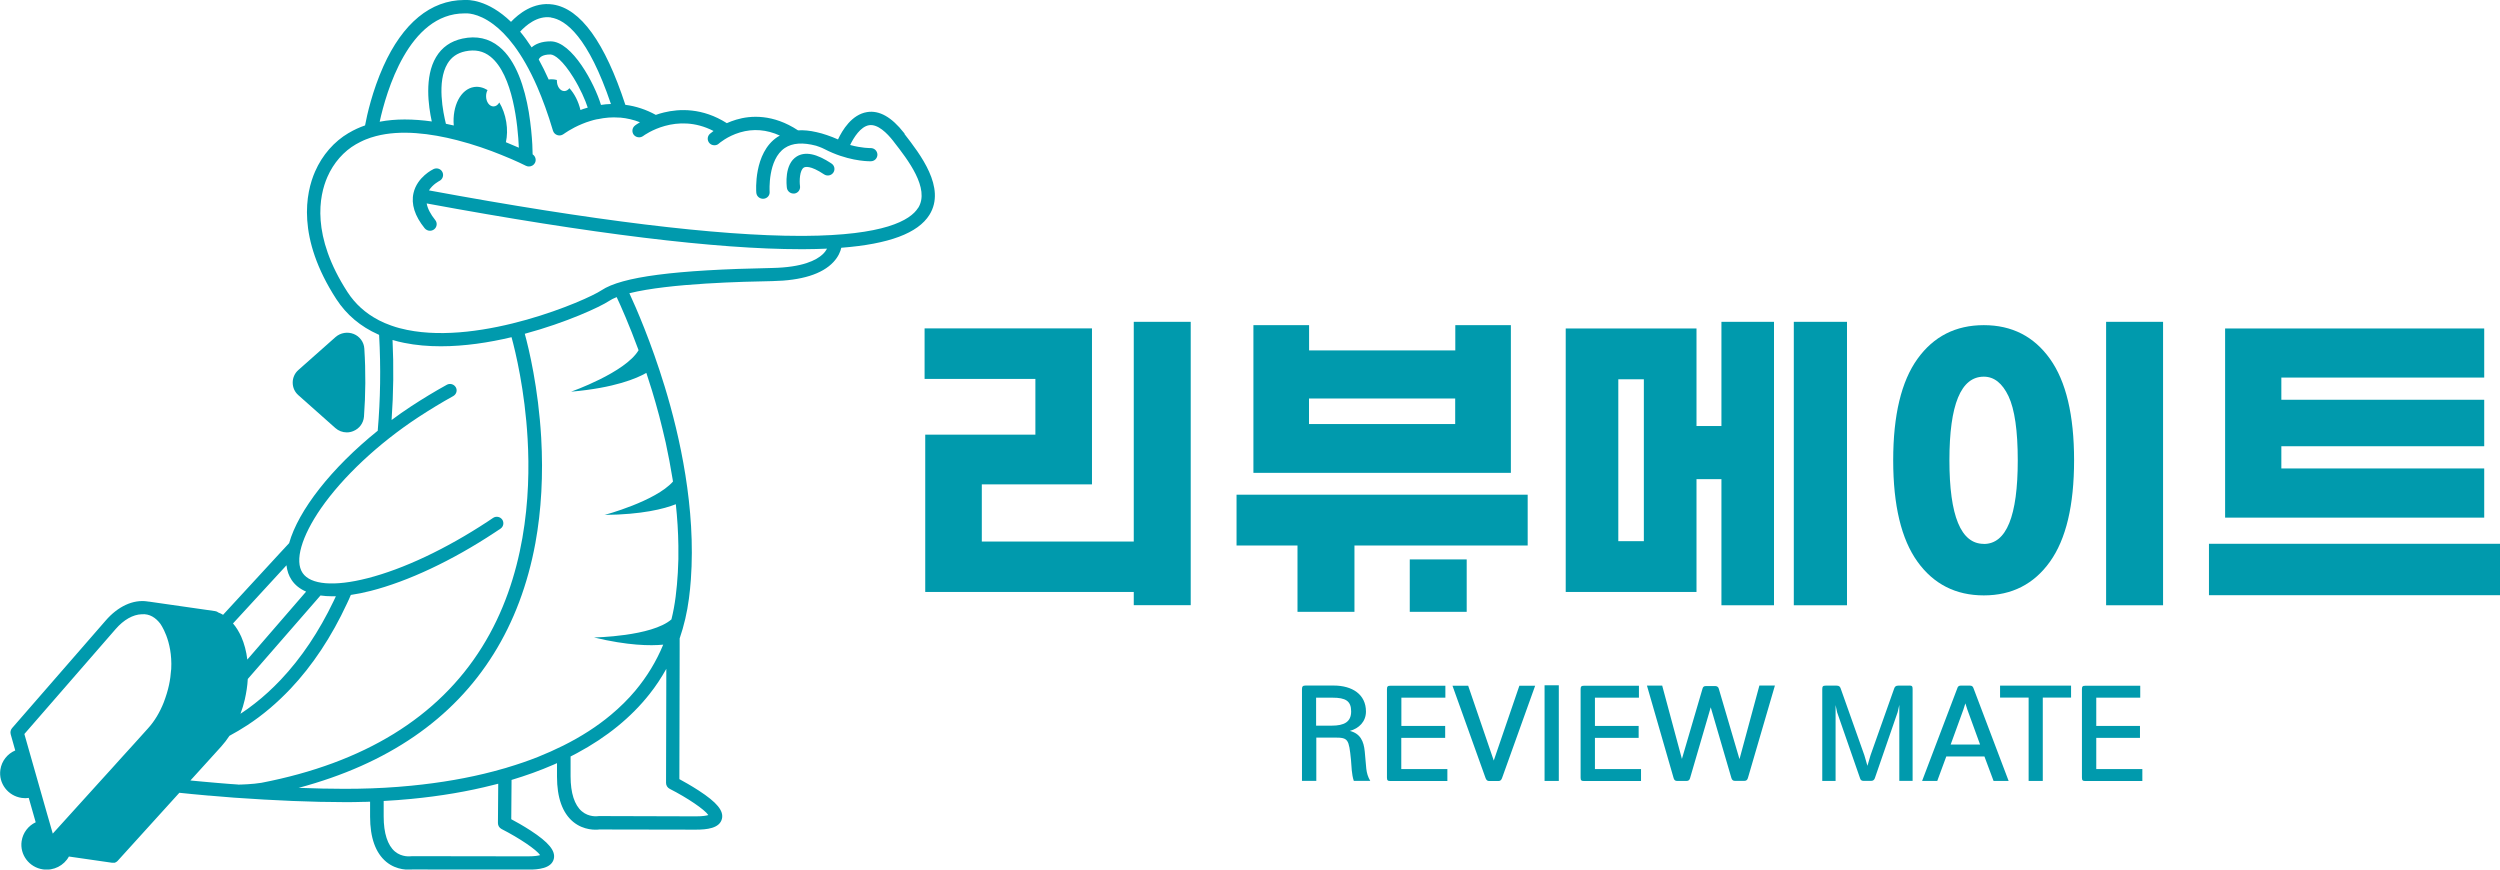 <svg width="115" height="40" viewBox="0 0 115 40" fill="none" xmlns="http://www.w3.org/2000/svg">
<g clip-path="url(#clip0_1_394)">
<path d="M36.654 7.195C36.066 7.555 36.184 8.531 36.197 8.643C36.218 8.791 36.348 8.903 36.499 8.903C36.511 8.903 36.528 8.903 36.541 8.903C36.709 8.882 36.822 8.729 36.801 8.564C36.767 8.324 36.784 7.824 36.977 7.708C37.032 7.675 37.267 7.592 37.909 8.022C38.048 8.113 38.237 8.08 38.333 7.94C38.426 7.803 38.392 7.617 38.249 7.522C37.565 7.067 37.045 6.96 36.654 7.195Z" fill="#009AAD"/>
<path d="M15.424 19.688C15.571 19.82 15.76 19.89 15.953 19.89C16.054 19.89 16.155 19.87 16.247 19.832C16.529 19.721 16.717 19.465 16.743 19.167C16.818 18.149 16.827 17.095 16.759 16.036C16.743 15.739 16.549 15.474 16.268 15.362C15.987 15.251 15.664 15.305 15.437 15.503L13.724 17.021C13.556 17.169 13.464 17.38 13.464 17.599C13.464 17.823 13.556 18.03 13.724 18.178L15.42 19.684L15.424 19.688Z" fill="#009AAD"/>
<path d="M41.617 6.157L41.583 6.112C41.016 5.384 40.441 5.061 39.879 5.157C39.182 5.272 38.749 5.984 38.548 6.414C38.371 6.335 38.203 6.269 38.04 6.215C37.876 6.157 37.712 6.112 37.561 6.079C37.255 6.008 36.969 5.979 36.709 5.996C35.559 5.239 34.53 5.305 33.867 5.504C33.712 5.549 33.565 5.607 33.434 5.665C32.313 4.954 31.251 4.999 30.542 5.173C30.407 5.206 30.282 5.243 30.168 5.285C29.723 5.041 29.253 4.884 28.766 4.822C27.826 1.948 26.705 0.397 25.433 0.207C24.543 0.074 23.85 0.641 23.506 1.005C22.431 -0.033 21.524 -0.013 21.348 -0C19.811 0.008 18.527 1.063 17.633 3.056C17.129 4.181 16.881 5.293 16.793 5.769C16.533 5.859 16.285 5.971 16.05 6.112C16.046 6.112 16.037 6.12 16.033 6.12C15.378 6.505 14.824 7.129 14.492 7.894C14.068 8.866 13.632 10.921 15.47 13.758C15.937 14.477 16.583 15.023 17.402 15.387C17.414 15.391 17.427 15.399 17.439 15.404C17.523 16.909 17.498 18.381 17.377 19.791C17.377 19.799 17.377 19.803 17.377 19.812C15.24 21.532 13.724 23.48 13.3 24.985L12.897 25.419L10.261 28.281C10.193 28.239 10.122 28.206 10.046 28.177C10.005 28.144 9.954 28.119 9.895 28.111L6.843 27.673C6.843 27.673 6.827 27.673 6.814 27.673C6.801 27.673 6.789 27.669 6.776 27.665C6.125 27.569 5.424 27.892 4.858 28.549L0.554 33.495C0.487 33.574 0.466 33.677 0.492 33.776L0.701 34.521C0.345 34.674 0.076 35 0.017 35.406C-0.075 36.034 0.366 36.613 0.999 36.704C1.109 36.721 1.218 36.721 1.323 36.704L1.642 37.825C1.306 37.982 1.054 38.3 0.995 38.693C0.903 39.318 1.344 39.901 1.978 39.992C2.473 40.062 2.943 39.814 3.17 39.4L5.151 39.686C5.151 39.686 5.168 39.686 5.177 39.686C5.177 39.686 5.181 39.686 5.185 39.686H5.193C5.193 39.686 5.202 39.686 5.206 39.686C5.214 39.686 5.219 39.686 5.223 39.686C5.223 39.686 5.223 39.686 5.227 39.686C5.231 39.686 5.24 39.686 5.244 39.686C5.248 39.686 5.252 39.686 5.256 39.686H5.265C5.265 39.686 5.265 39.686 5.269 39.686C5.277 39.686 5.286 39.686 5.294 39.677C5.294 39.677 5.298 39.677 5.303 39.673C5.311 39.673 5.315 39.673 5.319 39.665C5.319 39.665 5.319 39.665 5.328 39.661C5.328 39.661 5.328 39.661 5.332 39.661C5.332 39.661 5.34 39.657 5.345 39.653C5.349 39.653 5.353 39.648 5.357 39.644C5.357 39.644 5.374 39.632 5.387 39.624C5.387 39.624 5.391 39.624 5.395 39.615C5.395 39.615 5.399 39.611 5.403 39.607C5.403 39.607 5.412 39.599 5.416 39.595L8.25 36.468C8.439 36.489 8.632 36.506 8.821 36.526C9.077 36.551 9.333 36.576 9.589 36.597C9.597 36.597 9.606 36.597 9.614 36.597C10 36.63 10.382 36.663 10.764 36.692C12.628 36.824 14.387 36.898 15.836 36.898C16.134 36.898 16.428 36.898 16.717 36.886C16.734 36.886 16.755 36.886 16.772 36.886C16.78 36.886 16.789 36.886 16.793 36.886C16.869 36.886 16.948 36.882 17.024 36.878V37.564C17.024 38.536 17.276 39.235 17.767 39.644C18.258 40.05 18.825 40.012 18.968 39.996L24.274 40.004C24.778 40.004 25.366 39.946 25.475 39.508C25.563 39.14 25.244 38.751 24.408 38.205C24.064 37.982 23.716 37.788 23.518 37.684L23.531 35.964V35.877C23.863 35.778 24.186 35.67 24.497 35.559C24.832 35.439 25.151 35.31 25.466 35.174C25.517 35.153 25.571 35.129 25.622 35.104V35.724C25.622 36.696 25.873 37.395 26.365 37.804C26.856 38.209 27.423 38.176 27.565 38.156L32.007 38.164C32.511 38.164 33.099 38.106 33.208 37.668C33.3 37.3 32.981 36.911 32.141 36.365C31.797 36.142 31.449 35.947 31.251 35.84L31.264 29.91V29.368C31.465 28.785 31.608 28.169 31.692 27.528C31.73 27.239 31.759 26.945 31.78 26.655C32.015 23.393 31.277 20.072 30.576 17.781C29.95 15.734 29.257 14.146 28.951 13.489C30.802 13.026 34.24 12.956 35.525 12.931C36.873 12.906 37.822 12.608 38.338 12.054C38.565 11.81 38.661 11.57 38.699 11.397C40.895 11.227 42.225 10.727 42.754 9.883C43.531 8.634 42.322 7.088 41.604 6.161L41.617 6.157ZM7.872 30.799C7.855 31.035 7.826 31.27 7.775 31.506C7.721 31.762 7.637 32.035 7.528 32.321C7.351 32.767 7.108 33.177 6.81 33.503L6.172 34.211L5.575 34.868L5.147 35.344L4.652 35.889L2.813 37.92L2.427 38.346L2.246 37.713L2.175 37.469L1.31 34.43L1.121 33.764L5.315 28.942C5.689 28.508 6.121 28.268 6.516 28.256C6.889 28.223 7.167 28.425 7.364 28.678C7.364 28.678 7.947 29.443 7.876 30.778C7.876 30.782 7.876 30.791 7.876 30.795L7.872 30.799ZM25.34 0.806C26.029 0.91 27.057 1.695 28.103 4.784C27.952 4.788 27.796 4.801 27.645 4.826C27.355 3.858 26.319 1.902 25.328 1.902C24.912 1.902 24.635 2.022 24.455 2.179C24.278 1.906 24.102 1.666 23.926 1.455C24.173 1.187 24.706 0.707 25.345 0.802L25.34 0.806ZM25.256 3.66C25.256 3.66 25.244 3.66 25.24 3.66C25.088 3.325 24.937 3.014 24.782 2.737C24.816 2.655 24.929 2.506 25.319 2.506C25.508 2.506 25.895 2.783 26.381 3.573C26.688 4.069 26.923 4.598 27.036 4.95C27.007 4.958 26.982 4.966 26.953 4.975C26.864 4.999 26.78 5.028 26.701 5.061C26.604 4.656 26.424 4.309 26.193 4.057C26.13 4.139 26.05 4.189 25.957 4.189C25.769 4.189 25.617 3.978 25.617 3.717C25.617 3.705 25.617 3.693 25.617 3.68C25.496 3.647 25.374 3.639 25.252 3.655L25.256 3.66ZM13.099 26.089L13.178 26.002C13.208 26.259 13.283 26.486 13.418 26.684C13.573 26.916 13.796 27.09 14.081 27.214L11.377 30.34C11.331 29.964 11.239 29.608 11.096 29.285C10.991 29.054 10.865 28.847 10.718 28.678L13.099 26.089ZM14.74 27.392C14.908 27.416 15.084 27.429 15.277 27.429C15.332 27.429 15.391 27.429 15.45 27.429C15.416 27.503 15.382 27.578 15.345 27.652C14.677 29.046 13.863 30.266 12.914 31.27C12.532 31.672 12.133 32.04 11.713 32.366C11.503 32.532 11.285 32.689 11.062 32.834C11.142 32.623 11.209 32.399 11.26 32.18C11.331 31.866 11.382 31.547 11.398 31.233L14.736 27.4L14.74 27.392ZM10.953 36.088C10.852 36.08 10.756 36.076 10.655 36.067C10.651 36.067 10.643 36.067 10.638 36.067C10.424 36.051 10.206 36.034 9.988 36.014C9.769 35.993 9.551 35.976 9.333 35.956C9.14 35.939 8.951 35.918 8.758 35.902L8.879 35.77L10.177 34.339C10.315 34.186 10.441 34.02 10.555 33.847C10.836 33.698 11.109 33.532 11.377 33.359C12.087 32.896 12.746 32.333 13.363 31.684C14.375 30.613 15.252 29.29 15.962 27.76C16.025 27.631 16.083 27.499 16.138 27.367C16.428 27.325 16.73 27.263 17.053 27.181C18.77 26.742 20.794 25.791 22.754 24.497C22.843 24.439 22.931 24.377 23.023 24.319C23.162 24.224 23.195 24.038 23.103 23.901C23.006 23.765 22.817 23.732 22.683 23.823C22.595 23.881 22.511 23.939 22.423 23.997C20.517 25.25 18.56 26.176 16.906 26.598C15.378 26.991 14.287 26.899 13.921 26.358C13.544 25.804 13.863 24.687 14.769 23.376C15.777 21.929 17.402 20.403 19.236 19.196C19.769 18.848 20.311 18.517 20.848 18.22C20.995 18.137 21.05 17.955 20.966 17.814C20.882 17.67 20.697 17.62 20.555 17.699C20 18.005 19.442 18.344 18.9 18.699C18.598 18.898 18.3 19.105 18.015 19.32C18.015 19.307 18.015 19.299 18.015 19.287C18.099 18.091 18.115 16.867 18.057 15.639C18.229 15.693 18.409 15.734 18.594 15.772C19.136 15.883 19.706 15.929 20.282 15.929C21.369 15.929 22.49 15.759 23.531 15.511C23.712 16.173 24.144 17.951 24.27 20.188C24.421 22.789 24.177 26.56 22.171 29.769C20.156 32.999 16.743 35.096 12.024 36.009C11.625 36.076 11.067 36.092 10.945 36.092L10.953 36.088ZM24.849 39.334C24.769 39.359 24.606 39.392 24.282 39.392L18.955 39.384C18.955 39.384 18.921 39.384 18.905 39.388C18.888 39.388 18.497 39.446 18.166 39.169C17.83 38.883 17.649 38.329 17.649 37.56V36.845C17.868 36.832 18.086 36.82 18.3 36.803C18.506 36.787 18.712 36.77 18.917 36.75C20.261 36.621 21.529 36.406 22.704 36.105C22.775 36.088 22.847 36.067 22.918 36.051V36.129L22.905 37.862C22.905 37.978 22.968 38.081 23.073 38.135C23.9 38.557 24.677 39.086 24.849 39.338V39.334ZM32.578 37.494C32.498 37.519 32.334 37.552 32.015 37.552L27.553 37.539C27.553 37.539 27.519 37.539 27.502 37.544C27.486 37.544 27.095 37.602 26.764 37.32C26.428 37.035 26.247 36.481 26.247 35.712V34.798C26.344 34.748 26.445 34.694 26.541 34.645C27.914 33.909 29.035 32.995 29.874 31.932C30.168 31.564 30.424 31.171 30.651 30.766L30.638 36.014C30.638 36.129 30.701 36.233 30.806 36.286C31.633 36.708 32.41 37.238 32.582 37.49L32.578 37.494ZM29.371 16.115C28.762 17.14 26.272 18.017 26.272 18.017C28.283 17.843 29.299 17.401 29.732 17.153C29.816 17.409 29.904 17.678 29.988 17.955C30.101 18.323 30.214 18.72 30.324 19.134C30.424 19.522 30.525 19.932 30.622 20.358C30.739 20.899 30.848 21.466 30.941 22.045C30.945 22.082 30.953 22.115 30.957 22.152C30.151 23.062 27.813 23.686 27.813 23.686C29.53 23.67 30.546 23.409 31.088 23.194C31.155 23.819 31.197 24.456 31.205 25.096C31.214 25.51 31.205 25.928 31.18 26.345C31.159 26.718 31.125 27.086 31.079 27.454C31.033 27.809 30.97 28.157 30.886 28.492C29.983 29.281 27.322 29.323 27.322 29.323C28.888 29.699 29.908 29.711 30.508 29.654C30.193 30.419 29.765 31.122 29.228 31.767C28.896 32.164 28.518 32.536 28.103 32.883C27.469 33.413 26.738 33.884 25.911 34.297C25.538 34.483 25.147 34.657 24.736 34.823C24.287 35 23.816 35.162 23.329 35.306C23.313 35.31 23.296 35.315 23.279 35.323C23.094 35.377 22.905 35.431 22.712 35.48C21.541 35.79 20.273 36.009 18.921 36.142C18.72 36.162 18.51 36.179 18.304 36.196C17.511 36.258 16.688 36.286 15.844 36.286C15.202 36.286 14.492 36.27 13.737 36.241C17.822 35.149 20.836 33.086 22.708 30.079C23.632 28.599 24.278 26.883 24.627 24.985C24.904 23.471 24.992 21.838 24.895 20.13C24.761 17.831 24.329 16.044 24.14 15.354C26.054 14.837 27.607 14.117 28.015 13.845C28.111 13.783 28.229 13.72 28.367 13.667C28.556 14.068 28.942 14.936 29.375 16.111L29.371 16.115ZM42.234 9.561C41.873 10.139 40.672 10.83 36.982 10.851C36.931 10.851 36.877 10.851 36.827 10.851C33.006 10.851 27.255 10.148 19.732 8.758C19.908 8.477 20.206 8.328 20.21 8.324C20.361 8.25 20.424 8.068 20.353 7.919C20.282 7.766 20.097 7.704 19.942 7.778C19.912 7.791 19.19 8.142 19.022 8.878C18.905 9.387 19.077 9.933 19.534 10.499C19.597 10.574 19.686 10.615 19.778 10.615C19.845 10.615 19.912 10.594 19.971 10.549C20.105 10.445 20.126 10.251 20.021 10.123C19.803 9.85 19.669 9.594 19.627 9.358C27.188 10.756 32.973 11.463 36.831 11.463C36.885 11.463 36.936 11.463 36.99 11.463C37.36 11.463 37.708 11.45 38.044 11.438C38.002 11.517 37.939 11.607 37.843 11.698C37.553 11.971 36.919 12.298 35.525 12.327C31.025 12.414 28.602 12.732 27.67 13.352C26.957 13.828 22.183 15.879 18.728 15.176C18.481 15.127 18.25 15.065 18.027 14.986C18.015 14.986 18.002 14.978 17.989 14.973C17.792 14.903 17.607 14.825 17.431 14.734C17.423 14.734 17.414 14.725 17.41 14.721C16.814 14.411 16.34 13.981 15.987 13.439C14.303 10.838 14.681 9.006 15.059 8.142C15.345 7.485 15.819 6.955 16.373 6.637C16.436 6.6 16.499 6.567 16.566 6.534C16.575 6.529 16.583 6.525 16.591 6.521C16.604 6.517 16.612 6.513 16.625 6.505C16.65 6.492 16.675 6.48 16.705 6.467C16.705 6.467 16.709 6.467 16.713 6.463C16.747 6.447 16.785 6.434 16.818 6.418C16.974 6.356 17.129 6.302 17.293 6.261C18.443 5.959 19.811 6.137 21.02 6.447C21.793 6.645 22.502 6.897 23.052 7.121C23.737 7.394 24.173 7.617 24.19 7.625C24.236 7.65 24.287 7.658 24.333 7.658C24.442 7.658 24.551 7.6 24.606 7.497C24.681 7.356 24.631 7.187 24.501 7.1C24.501 6.877 24.484 6.476 24.434 5.988C24.408 5.731 24.371 5.446 24.324 5.152C24.136 4.04 23.749 2.779 22.96 2.146C22.486 1.761 21.919 1.637 21.277 1.774C20.735 1.89 20.328 2.175 20.059 2.626C19.517 3.531 19.706 4.879 19.862 5.587C19.446 5.529 19.026 5.496 18.611 5.496C18.22 5.496 17.838 5.529 17.465 5.599C17.763 4.243 18.796 0.616 21.369 0.616C21.386 0.616 21.398 0.616 21.411 0.616C21.415 0.616 21.957 0.562 22.704 1.125C23.267 1.546 24.005 2.373 24.711 3.99C24.958 4.561 25.206 5.231 25.437 6.012C25.466 6.108 25.542 6.186 25.638 6.215C25.714 6.24 25.79 6.236 25.861 6.203C25.882 6.194 25.907 6.182 25.928 6.165C25.932 6.165 26.26 5.913 26.785 5.698C26.902 5.649 27.028 5.603 27.167 5.562C27.267 5.529 27.372 5.504 27.473 5.483H27.481H27.49C27.49 5.483 27.49 5.483 27.494 5.483C27.83 5.409 28.157 5.384 28.481 5.409C28.481 5.409 28.514 5.409 28.531 5.409C28.842 5.438 29.144 5.508 29.438 5.624C29.299 5.706 29.22 5.764 29.211 5.773C29.077 5.876 29.052 6.066 29.152 6.199C29.257 6.331 29.45 6.356 29.585 6.256C29.652 6.207 31.113 5.144 32.822 6.025C32.721 6.099 32.662 6.153 32.654 6.157C32.528 6.273 32.523 6.463 32.637 6.587C32.7 6.653 32.779 6.682 32.864 6.682C32.939 6.682 33.015 6.658 33.073 6.6C33.073 6.6 33.451 6.265 34.039 6.091C34.652 5.909 35.265 5.959 35.873 6.236C35.836 6.256 35.798 6.277 35.76 6.302C34.66 7.038 34.782 8.791 34.79 8.866C34.803 9.031 34.95 9.155 35.122 9.143C35.294 9.13 35.42 8.986 35.403 8.816C35.403 8.804 35.307 7.336 36.104 6.806C36.449 6.575 36.931 6.542 37.54 6.703C37.578 6.715 37.792 6.786 37.922 6.856C38.938 7.385 39.832 7.418 40.026 7.418H40.063C40.235 7.414 40.366 7.274 40.361 7.104C40.353 6.935 40.214 6.806 40.042 6.811C40.034 6.811 39.652 6.819 39.106 6.67C39.274 6.323 39.585 5.826 39.975 5.76C40.374 5.694 40.802 6.12 41.088 6.484L41.121 6.529C41.747 7.332 42.792 8.671 42.238 9.561H42.234ZM23.288 5.611C23.233 5.272 23.119 4.966 22.968 4.714C22.905 4.826 22.809 4.896 22.7 4.896C22.511 4.896 22.36 4.685 22.36 4.425C22.36 4.317 22.385 4.222 22.427 4.143C22.23 4.023 22.015 3.97 21.805 4.003C21.193 4.098 20.798 4.871 20.873 5.773C20.756 5.748 20.634 5.719 20.512 5.694C20.387 5.194 20.084 3.759 20.584 2.928C20.764 2.626 21.033 2.44 21.402 2.361C21.856 2.266 22.238 2.345 22.565 2.609C23.602 3.445 23.825 5.777 23.867 6.794C23.695 6.72 23.497 6.633 23.271 6.542C23.334 6.261 23.342 5.938 23.288 5.611Z" fill="#009AAD"/>
<path d="M62.09 33.623C62.514 33.508 62.834 33.193 62.834 32.73C62.834 31.941 62.204 31.535 61.347 31.535H60.054C59.933 31.535 59.891 31.577 59.891 31.697V35.919H60.55V33.929H61.402C62.019 33.929 62.048 34 62.145 34.951C62.17 35.245 62.174 35.625 62.275 35.919H63.031C62.808 35.542 62.855 35.269 62.779 34.575C62.733 34.087 62.573 33.748 62.099 33.623H62.09ZM61.259 33.38H60.541V32.093H61.293C61.897 32.093 62.153 32.242 62.153 32.726C62.153 33.21 61.83 33.38 61.259 33.38Z" fill="#009AAD"/>
<path d="M64.463 33.942H66.478V33.392H64.463V32.093H66.487V31.544H63.959C63.838 31.544 63.8 31.577 63.8 31.701V35.77C63.8 35.894 63.833 35.927 63.959 35.927H66.579V35.377H64.459V33.946L64.463 33.942Z" fill="#009AAD"/>
<path d="M68.711 34.98L67.536 31.544H66.814L68.337 35.794C68.367 35.869 68.409 35.927 68.497 35.927H68.933C69.022 35.927 69.064 35.869 69.093 35.794L70.617 31.544H69.891L68.715 34.98H68.711Z" fill="#009AAD"/>
<path d="M71.705 31.523H71.05V35.923H71.705V31.523Z" fill="#009AAD"/>
<path d="M73.367 33.942H75.378V33.392H73.367V32.093H75.391V31.544H72.868C72.746 31.544 72.708 31.577 72.708 31.701V35.77C72.708 35.894 72.742 35.927 72.868 35.927H75.487V35.377H73.367V33.946V33.942Z" fill="#009AAD"/>
<path d="M80.013 34.91L79.064 31.68C79.047 31.61 78.988 31.56 78.913 31.56H78.463C78.375 31.56 78.337 31.601 78.316 31.676L77.368 34.91L76.461 31.539H75.76L76.986 35.79C77.007 35.865 77.049 35.923 77.137 35.923H77.586C77.67 35.923 77.725 35.877 77.746 35.782L78.694 32.536L79.643 35.786C79.668 35.861 79.706 35.919 79.798 35.919H80.248C80.332 35.919 80.382 35.873 80.407 35.778L81.646 31.535H80.932L80.021 34.905L80.013 34.91Z" fill="#009AAD"/>
<path d="M87.829 31.539H87.321C87.208 31.539 87.162 31.585 87.132 31.672L86.045 34.74L85.902 35.228L85.76 34.74L84.672 31.672C84.643 31.585 84.597 31.539 84.483 31.539H83.98C83.858 31.539 83.824 31.572 83.824 31.697V35.923H84.437V32.432L84.508 32.767L85.562 35.799C85.583 35.881 85.638 35.919 85.713 35.919H86.083C86.158 35.919 86.213 35.877 86.242 35.799L87.292 32.759L87.368 32.424V35.919H87.98V31.692C87.98 31.568 87.951 31.535 87.829 31.535V31.539Z" fill="#009AAD"/>
<path d="M90.625 31.539H90.184C90.109 31.539 90.058 31.581 90.037 31.659L88.417 35.923H89.114L89.529 34.798H91.284L91.704 35.923H92.397L90.781 31.659C90.755 31.577 90.705 31.539 90.625 31.539ZM89.731 34.248L90.319 32.631L90.407 32.354L90.495 32.631L91.083 34.248H89.731Z" fill="#009AAD"/>
<path d="M92.003 32.089H93.317V35.923H93.968V32.089H95.269V31.539H92.003V32.089Z" fill="#009AAD"/>
<path d="M96.428 33.942H98.439V33.392H96.428V32.093H98.451V31.544H95.928C95.802 31.544 95.769 31.577 95.769 31.701V35.77C95.769 35.894 95.802 35.927 95.928 35.927H98.548V35.377H96.428V33.946V33.942Z" fill="#009AAD"/>
<path d="M72.023 15.11V27.23H78.039V22.041H79.186V27.842H81.604V14.804H79.186V19.597H78.039V15.11H72.023ZM75.617 24.894H74.442V17.447H75.617V24.894Z" fill="#009AAD"/>
<path d="M84.962 14.804H82.515V27.842H84.962V14.804Z" fill="#009AAD"/>
<path d="M91.256 14.957C89.963 14.957 88.947 15.474 88.204 16.508C87.461 17.542 87.087 19.096 87.087 21.172C87.087 23.248 87.461 24.803 88.204 25.837C88.947 26.871 89.967 27.388 91.256 27.388C92.544 27.388 93.561 26.871 94.299 25.837C95.038 24.803 95.408 23.248 95.408 21.172C95.408 19.096 95.038 17.542 94.299 16.508C93.561 15.474 92.544 14.957 91.256 14.957ZM91.256 25.018C90.202 25.018 89.673 23.736 89.673 21.172C89.673 18.608 90.202 17.327 91.256 17.327C91.73 17.327 92.108 17.628 92.393 18.228C92.675 18.828 92.817 19.812 92.817 21.177C92.817 23.74 92.297 25.022 91.256 25.022V25.018Z" fill="#009AAD"/>
<path d="M99.501 14.804H96.881V27.842H99.501V14.804Z" fill="#009AAD"/>
<path d="M115.004 25.014H101.612V27.379H115.004V25.014Z" fill="#009AAD"/>
<path d="M114.274 17.368V15.11H102.355V23.811H114.274V21.549H104.942V20.527H114.274V18.389H104.942V17.368H114.274Z" fill="#009AAD"/>
<path d="M57.657 14.957V21.751H69.5V14.957H66.944V16.119H60.218V14.957H57.661H57.657ZM66.939 18.331V19.506H60.214V18.331H66.939Z" fill="#009AAD"/>
<path d="M67.468 25.733H64.849V28.144H67.468V25.733Z" fill="#009AAD"/>
<path d="M70.273 25.093V22.756H56.881V25.093H59.685V28.144H62.305V25.093" fill="#009AAD"/>
<path d="M54.773 14.804H52.153V24.911H51.456H45.26H45.163V22.281H50.231V15.106H42.531V17.43H47.628V19.994H42.561V27.23H52.153V27.838H54.773" fill="#009AAD"/>
</g>
<defs>
<clipPath id="clip0_1_394">
<rect width="115" height="40" fill="white"/>
</clipPath>
</defs>
</svg>
